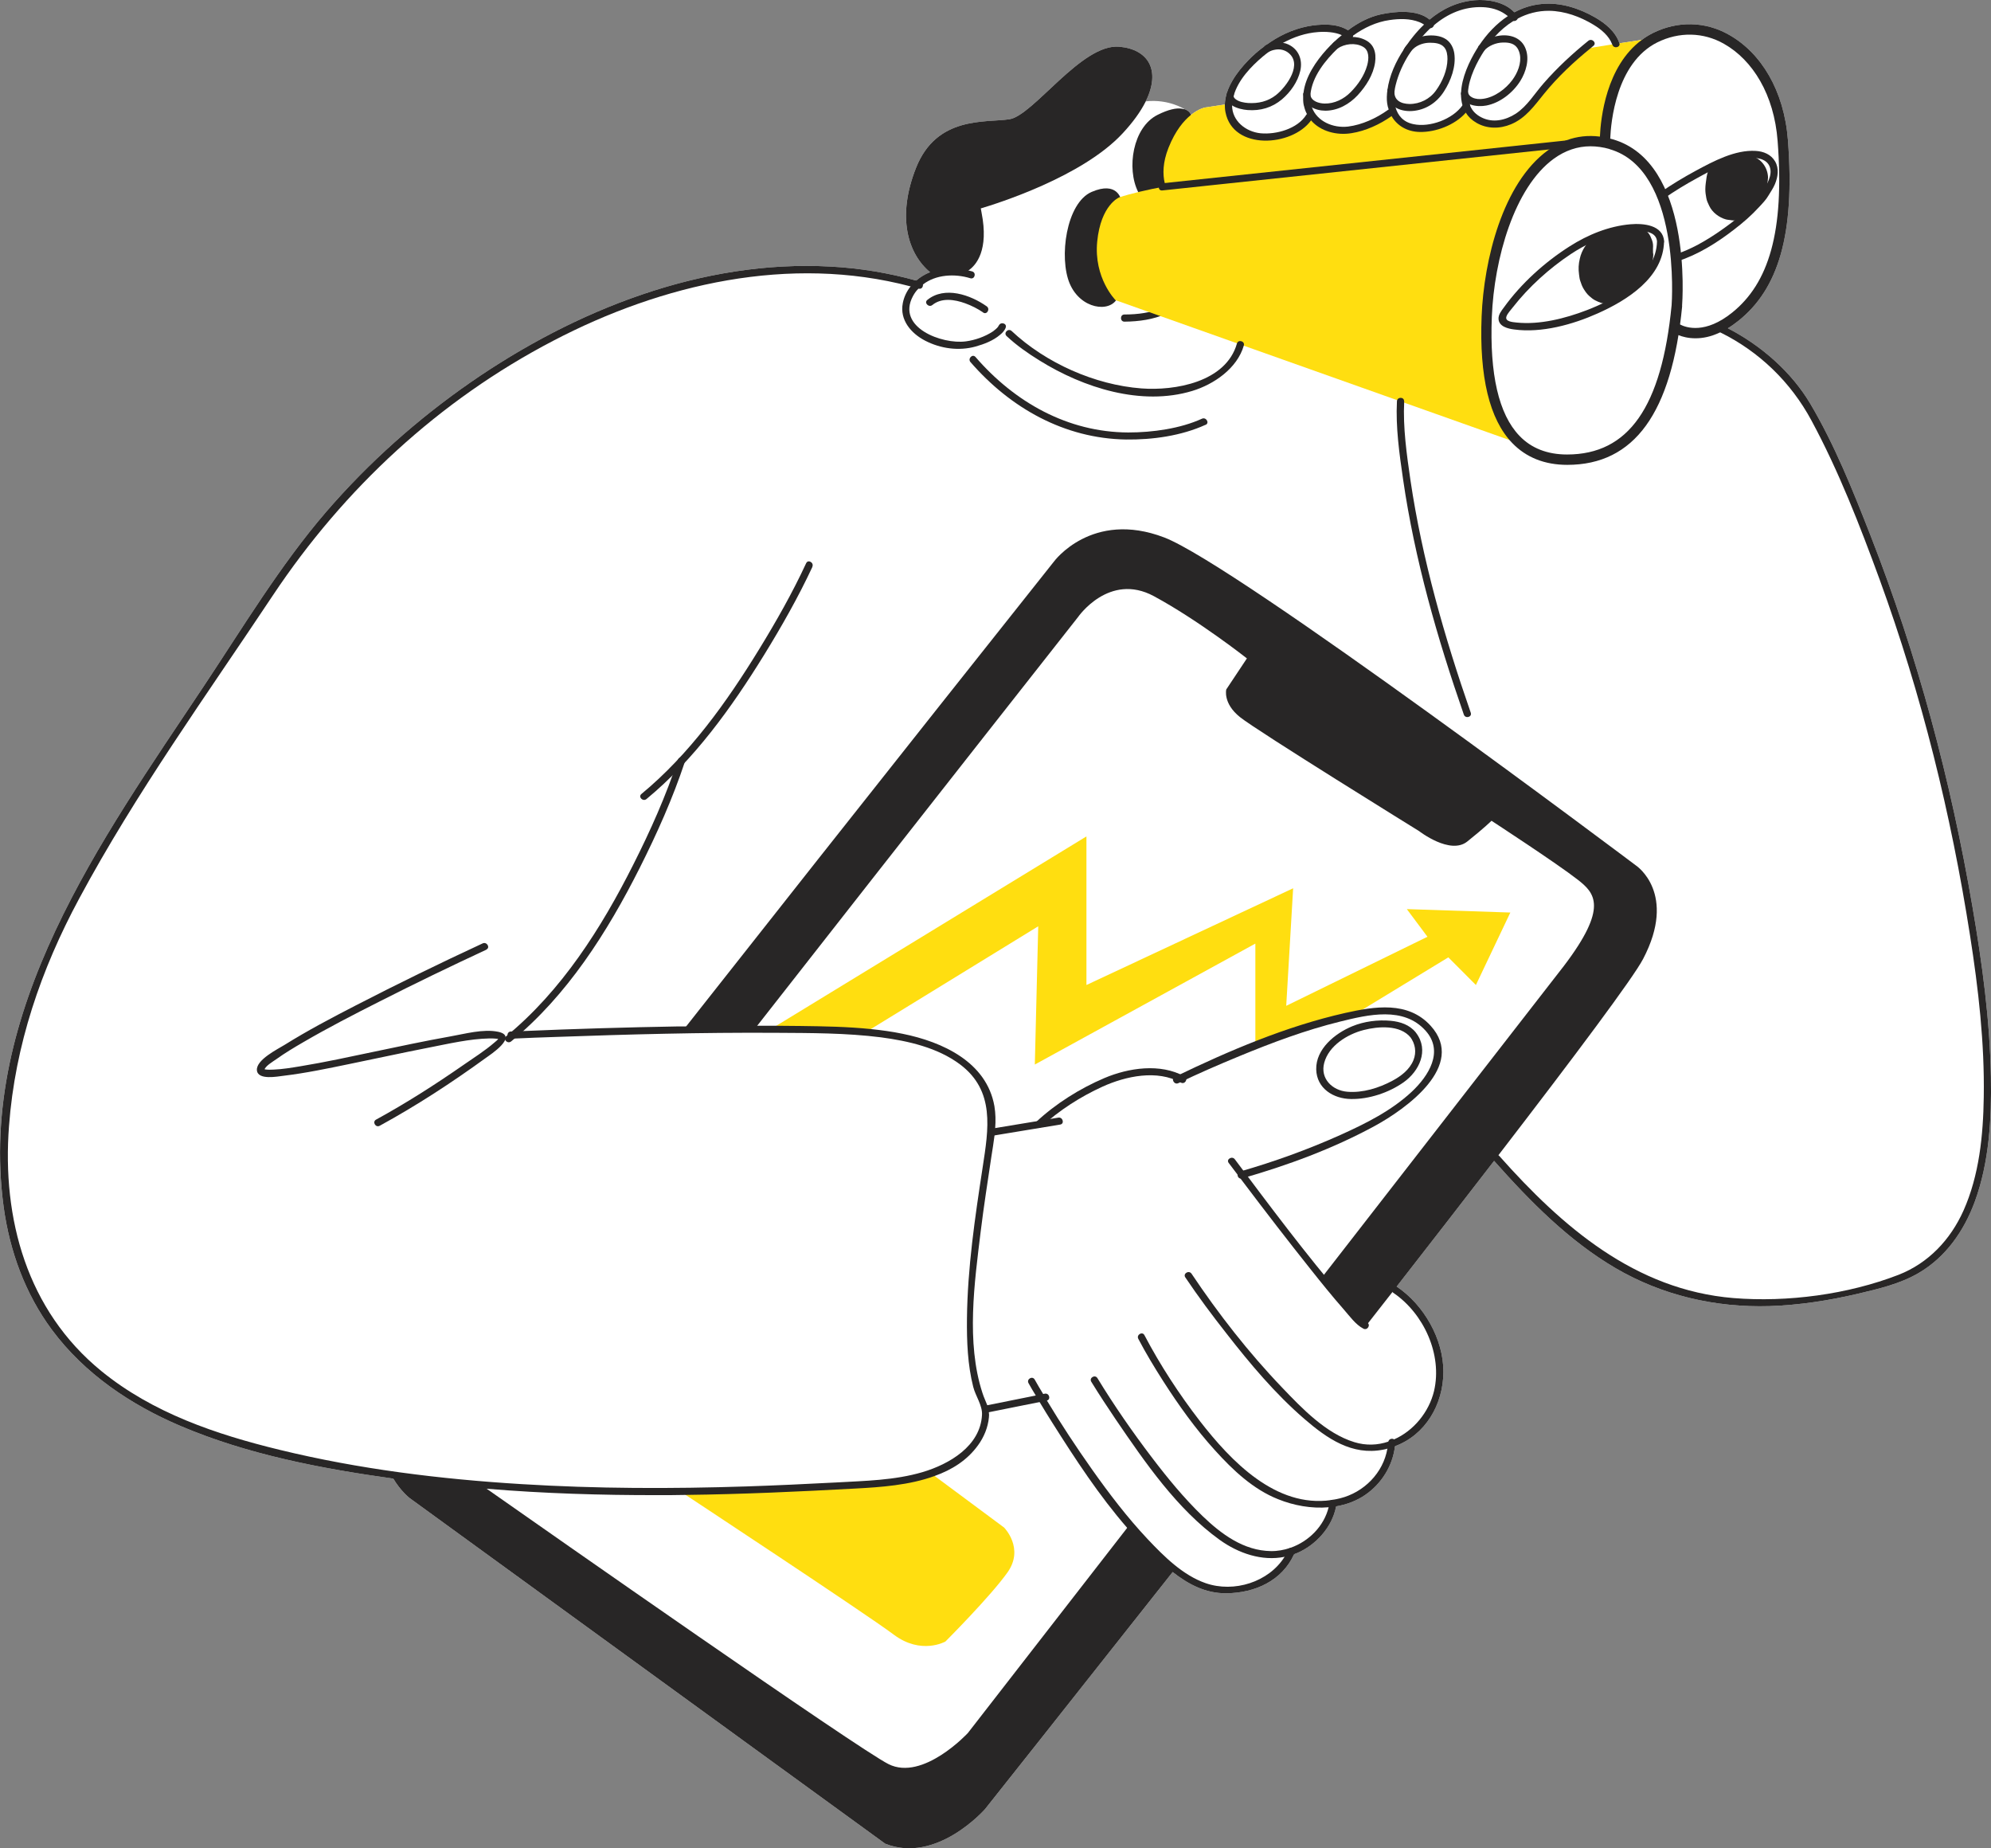 <svg width="334" height="310" viewBox="0 0 334 310" fill="none" xmlns="http://www.w3.org/2000/svg">
<rect x="0" y="0" width="334" height="310" fill="#808080" stroke="none"/>
<g clip-path="url(#clip0_212_746)">
<path d="M0.609 202.417C1.622 209.845 4.239 217.032 8.734 223.073C14.188 230.408 21.908 235.599 30.236 239.147C41.493 243.95 53.874 246.315 65.979 247.996C67.214 250.103 68.725 251.267 68.725 251.267L148.484 309.224C157.144 312.698 165.251 303.423 165.251 303.423C165.251 303.423 178.94 286.185 196.72 263.664C199.373 265.733 202.247 267.266 205.748 267.229C210.52 267.174 215.052 265.16 217.097 260.671C217.245 260.615 217.392 260.56 217.54 260.504C220.727 259.174 223.491 256.126 224.136 252.652C225.867 252.357 227.544 251.747 229.018 250.731C231.763 248.846 233.624 245.853 234.011 242.565C239.096 240.68 242.099 235.618 242.136 230.112C242.155 224.606 238.875 218.879 234.343 215.812C234.343 215.794 234.306 215.794 234.287 215.794C240.054 208.403 245.582 201.253 250.648 194.695C250.648 194.695 250.655 194.707 250.667 194.732C256.673 201.494 263.159 208.089 271.008 212.69C278.875 217.29 287.792 219.341 296.876 219.064C301.832 218.898 306.751 218.14 311.578 217.013C315.098 216.182 318.727 215.35 321.878 213.503C326.447 210.824 329.487 206.427 331.293 201.512C333.706 194.898 334.112 187.619 333.983 180.653C333.817 171.101 332.527 161.587 330.906 152.183C327.239 130.751 321.675 109.966 313.753 89.717C310.823 82.253 307.783 74.623 303.674 67.694C300.487 62.336 295.402 57.921 289.856 55.057C290.445 54.706 291.035 54.281 291.662 53.782C298.276 48.48 301.15 39.427 299.934 23.501C299.289 15.15 295.42 8.868 290.059 5.838C286.079 3.566 281.399 3.473 277.235 5.561C276.59 5.894 275.982 6.263 275.429 6.688L271.671 7.261C271.671 7.261 271.652 7.224 271.652 7.206C270.971 5.266 269.313 3.917 267.581 2.919C264.909 1.386 261.777 0.37 258.663 0.665C256.987 0.813 255.439 1.312 254.039 2.069C252.436 0.333 249.617 -0.148 247.387 0.037C244.458 0.296 241.952 1.497 239.815 3.289C237.751 1.534 233.993 1.903 231.671 2.402C229.7 2.827 227.82 3.806 226.125 5.081C224.246 3.843 221.372 4.028 219.345 4.416C216.803 4.915 214.426 6.06 212.344 7.594C212.289 7.63 212.252 7.649 212.215 7.686C211.183 8.425 210.225 9.256 209.359 10.162C207.498 12.083 205.545 14.743 205.472 17.533L202.155 18.032C202.155 18.032 201.142 18.198 199.797 19.27C199.797 19.27 199.613 18.605 198.71 18.309C198.71 18.309 196.057 16.573 192.206 16.997C194.785 11.769 192.63 8.277 187.784 7.834C181.427 7.261 173.339 19.436 169.286 20.009C165.251 20.6 157.144 19.436 153.68 28.12C150.382 36.415 152.317 42.568 156.02 45.653C155.173 45.986 154.38 46.466 153.699 47.057C149.019 45.764 144.21 44.969 139.364 44.711C117.808 43.51 96.49 51.99 78.987 64.091C70.051 70.281 61.834 77.597 54.722 85.837C46.965 94.853 40.775 105.181 34.197 115.065C17.025 140.857 -3.813 169.494 0.609 202.417Z" fill="white"/>
<path d="M197.862 51.214C197.273 51.824 196.444 52.249 195.688 52.6C193.477 53.598 191.045 53.93 188.632 53.949C187.858 53.949 187.858 52.748 188.632 52.748C190.824 52.748 193.127 52.471 195.154 51.547C195.67 51.307 196.167 51.029 196.628 50.697C196.665 50.66 196.72 50.642 196.757 50.605C196.72 50.642 196.609 50.715 196.757 50.605C196.812 50.568 196.849 50.531 196.904 50.475C196.941 50.438 196.996 50.401 197.033 50.364C197.567 49.81 198.415 50.66 197.881 51.214H197.862Z" fill="#282626"/>
<path d="M114.639 172.746C114.805 172.543 114.952 172.339 115.118 172.136C144.781 134.465 176.803 94.188 176.803 94.188C176.803 94.188 183.16 85.505 195.301 90.142C207.443 94.779 274.49 145.199 274.49 145.199C274.49 145.199 281.418 149.836 275.632 160.848C273.993 163.989 264.338 176.903 251.367 193.753C251.128 194.067 250.888 194.381 250.649 194.695C245.582 201.254 240.055 208.404 234.288 215.794C234.067 216.089 233.827 216.385 233.588 216.699C232.224 218.436 230.879 220.172 229.497 221.928C229.387 222.075 229.276 222.205 229.166 222.353C227.655 220.985 225.168 218.473 221.759 214.242L222.109 213.798L262.348 162.012C269.847 152.146 267.544 149.781 264.651 147.527C261.206 144.829 250.206 137.661 250.206 137.661C250.206 137.661 249.046 138.825 246.153 141.134C243.279 143.462 238.065 139.398 238.065 139.398C238.065 139.398 210.907 122.603 208.014 120.276C205.122 117.966 205.711 115.638 205.711 115.638L209.175 110.428C209.175 110.428 201.087 104.054 193.569 99.99C186.052 95.943 180.856 103.481 180.856 103.481C180.856 103.481 153.588 138.104 127.038 172.025C126.891 172.229 126.725 172.413 126.578 172.617C126.523 172.69 126.486 172.746 126.43 172.82L114.289 173.189C114.418 173.041 114.528 172.894 114.639 172.746ZM80.682 249.031C80.94 249.216 81.253 249.438 81.64 249.696C91.829 256.846 143.842 293.261 149.056 295.885C154.841 298.786 162.358 290.675 162.358 290.675L189.092 256.255L189.516 255.719C191.34 257.807 194.177 260.818 197.199 263.054C197.033 263.257 196.886 263.46 196.72 263.664C178.94 286.185 165.251 303.423 165.251 303.423C165.251 303.423 157.144 312.698 148.485 309.224L68.725 251.267C68.725 251.267 67.214 250.103 65.98 247.996C65.85 247.775 65.722 247.553 65.611 247.331C70.641 248.052 75.689 248.625 80.682 249.031Z" fill="#282626"/>
<path d="M253.375 153.033L247.59 165.208L242.965 160.571L226.641 170.51C224.633 170.75 218.553 171.748 210.593 175.148V158.261L173.597 178.547L174.168 155.36L145.849 172.746H129.083L182.256 140.284V165.208L216.931 148.986L215.771 168.7L239.464 157.116L236.001 152.478L253.338 153.051L253.375 153.033Z" fill="#FFDE10"/>
<path d="M156.166 247.091L168.436 256.199C168.436 256.199 171.9 259.673 169.008 263.737C166.115 267.802 158.598 275.322 158.598 275.322C158.598 275.322 154.544 277.631 149.92 274.158C145.295 270.684 114.176 250.176 114.176 250.176C114.176 250.176 149.68 250.749 156.166 247.091Z" fill="#FFDE10"/>
<path d="M166.133 189.337C169.45 188.782 172.785 188.247 176.101 187.692C176.58 187.618 177.059 187.526 177.538 187.452C178.294 187.323 178.625 188.487 177.851 188.616C174.535 189.17 171.2 189.706 167.884 190.26C167.405 190.334 166.926 190.427 166.447 190.501C165.691 190.63 165.36 189.466 166.133 189.337Z" fill="#282626"/>
<path d="M173.818 188.173C177.116 185.106 181.132 182.575 185.26 180.82C189.313 179.101 194.638 178.288 198.709 180.542C199.391 180.912 198.783 181.947 198.101 181.577C194.103 179.36 188.871 180.487 184.983 182.242C181.28 183.923 177.669 186.233 174.665 189.004C174.094 189.522 173.247 188.672 173.818 188.154V188.173Z" fill="#282626"/>
<path d="M197.087 180.616C206.17 176.219 215.806 172.118 225.645 169.9C230.601 168.792 236.202 167.868 239.998 172.044C246.096 178.75 235.76 186.048 230.638 188.838C223.655 192.644 215.972 195.471 208.344 197.651C207.607 197.854 207.276 196.708 208.031 196.487C213.761 194.842 219.436 192.792 224.871 190.353C229.09 188.45 233.402 186.307 236.828 183.11C239.647 180.468 242.264 176.367 239.168 172.893C235.483 168.755 229.532 170.178 224.816 171.342C219.03 172.764 213.411 174.87 207.902 177.143C204.457 178.565 201.03 180.043 197.676 181.669C196.995 182.002 196.387 180.967 197.068 180.635L197.087 180.616Z" fill="#282626"/>
<path d="M207.147 194.436C213.08 202.362 219.031 210.325 225.48 217.863C226.548 219.119 227.82 221.041 229.331 221.817C230.012 222.168 229.404 223.202 228.723 222.851C227.414 222.186 226.346 220.671 225.388 219.581C223.49 217.419 221.684 215.184 219.897 212.93C216.083 208.145 212.343 203.286 208.658 198.408C207.811 197.281 206.963 196.173 206.116 195.046C205.655 194.436 206.687 193.826 207.147 194.436Z" fill="#282626"/>
<path d="M198.839 214.242C201.013 217.475 203.353 220.616 205.767 223.683C209.728 228.763 213.929 233.77 218.811 237.983C222.643 241.29 226.807 244.172 232.058 243.137C232.298 243.1 232.519 243.045 232.74 242.971C233.182 242.879 233.606 242.731 234.011 242.564C239.097 240.68 242.1 235.618 242.137 230.112C242.155 224.606 238.875 218.879 234.343 215.812C234.343 215.794 234.306 215.794 234.288 215.794C233.753 215.461 233.238 216.218 233.588 216.699C233.625 216.754 233.68 216.81 233.753 216.847C238.857 220.32 241.989 227.193 240.571 233.29C239.723 236.837 237.144 239.978 233.864 241.419C233.551 241.567 233.238 241.696 232.906 241.789C231.119 242.398 229.166 242.491 227.194 241.881C222.441 240.421 218.443 236.246 215.108 232.754C209.488 226.897 204.403 220.375 199.889 213.632C199.447 212.985 198.415 213.595 198.839 214.242Z" fill="#282626"/>
<path d="M190.955 224.551C192.226 226.971 193.645 229.318 195.118 231.627C197.735 235.71 200.572 239.682 203.833 243.267C206.8 246.555 210.245 249.807 214.409 251.451C217.007 252.504 220.01 253.059 222.884 252.8C223.308 252.782 223.732 252.726 224.137 252.652C225.869 252.357 227.546 251.747 229.02 250.731C231.765 248.846 233.626 245.853 234.013 242.565L234.068 241.899C234.086 241.678 233.994 241.511 233.865 241.419C233.552 241.197 232.999 241.327 232.907 241.789C232.889 241.826 232.87 241.863 232.87 241.899C232.852 242.269 232.797 242.62 232.741 242.971C232.041 247.036 228.817 250.306 224.8 251.303C224.395 251.396 224.008 251.488 223.621 251.544C223.511 251.562 223.4 251.581 223.29 251.599C214.022 252.929 206.505 245.077 201.291 238.352C197.808 233.844 194.639 228.985 191.986 223.941C191.636 223.258 190.604 223.867 190.955 224.551Z" fill="#282626"/>
<path d="M183.069 231.756C184.377 233.881 185.759 235.987 187.16 238.057C192.06 245.244 197.459 253.133 204.608 258.269C207.74 260.523 211.701 261.89 215.496 261.114C216.031 261.022 216.565 260.874 217.099 260.671C217.247 260.615 217.394 260.56 217.542 260.504C220.729 259.174 223.493 256.126 224.138 252.652C224.156 252.541 224.174 252.412 224.193 252.283C224.248 251.876 223.935 251.581 223.622 251.544C223.511 251.562 223.401 251.581 223.29 251.599C223.161 251.655 223.069 251.784 223.051 251.969C223.014 252.246 222.958 252.523 222.885 252.8C222.111 255.978 219.55 258.527 216.491 259.599C216.473 259.599 216.455 259.599 216.436 259.618C215.404 259.969 214.299 260.172 213.212 260.153C208.643 260.098 204.884 257.308 201.715 254.26C198.62 251.267 195.856 247.904 193.258 244.486C189.997 240.2 186.902 235.747 184.101 231.147C183.696 230.482 182.664 231.091 183.069 231.756Z" fill="#282626"/>
<path d="M165.158 235.784C168.106 235.193 171.053 234.602 174.001 234.011C174.425 233.918 174.849 233.844 175.273 233.752C176.028 233.604 176.341 234.75 175.586 234.916C172.638 235.507 169.69 236.098 166.742 236.69C166.318 236.782 165.895 236.856 165.471 236.948C164.715 237.096 164.402 235.95 165.158 235.784Z" fill="#282626"/>
<path d="M172.545 231.997C172.932 232.699 173.338 233.382 173.761 234.066C173.946 234.417 174.167 234.786 174.388 235.137C175.106 236.357 175.862 237.558 176.617 238.759C180.376 244.708 184.392 250.86 189.09 256.255C191.062 258.527 193.162 260.652 195.392 262.573C195.834 262.943 196.276 263.313 196.718 263.664C199.371 265.733 202.246 267.266 205.746 267.229C210.518 267.174 215.051 265.16 217.096 260.67C217.114 260.615 217.151 260.56 217.169 260.504C217.409 259.987 216.893 259.525 216.488 259.599C216.469 259.599 216.451 259.599 216.432 259.617C216.322 259.654 216.211 259.747 216.138 259.913C215.953 260.338 215.732 260.726 215.493 261.114C212.84 265.345 207.018 267.192 202.246 265.53C198.413 264.199 195.244 261.022 192.517 258.139C189.109 254.518 186.069 250.527 183.195 246.463C180.542 242.712 177.999 238.851 175.622 234.897C175.401 234.546 175.198 234.177 174.996 233.807C174.498 233.013 174.038 232.2 173.577 231.387C173.19 230.703 172.158 231.313 172.545 231.997Z" fill="#282626"/>
<path d="M236.647 174.02C234.878 171.84 231.175 172.136 228.743 172.764C226.035 173.466 222.921 175.369 222.147 178.251C221.428 180.912 223.51 182.907 226.016 183.11C228.596 183.332 231.322 182.482 233.589 181.263C235.044 180.487 236.463 179.397 237.108 177.826C237.66 176.459 237.421 175.055 236.555 173.891C236.094 173.281 237.126 172.672 237.587 173.281C239.742 176.164 238.103 179.655 235.468 181.521C232.999 183.258 229.664 184.385 226.624 184.33C223.713 184.293 220.876 182.575 220.802 179.36C220.728 175.942 223.953 173.318 226.827 172.136C228.835 171.305 231.138 171.009 233.312 171.212C234.897 171.36 236.463 171.877 237.495 173.152C237.974 173.743 237.126 174.593 236.647 174.002V174.02Z" fill="#282626"/>
<path d="M190.935 32.203C191.285 32.923 191.764 33.551 192.335 34.032C194.343 35.713 196.351 35.011 197.77 34.032C198.949 33.2 199.705 32.184 199.705 32.184V30.521L199.723 30.244L199.797 19.27C199.797 19.27 199.613 18.605 198.71 18.309H198.618L198.176 18.217C197.328 18.106 196.057 18.328 194.177 19.27C190.032 21.339 188.945 28.249 190.935 32.203Z" fill="#282626"/>
<path d="M195.392 30.706C195.429 30.891 195.485 31.076 195.54 31.242C195.613 31.464 195.687 31.667 195.761 31.87C196.387 33.311 197.253 34.032 197.253 34.032H197.769L253.319 33.108H254.314C256.285 29.358 258.828 26.401 261.905 24.868C262.642 24.499 263.397 24.203 264.19 24.018C265.203 23.759 266.29 23.649 267.414 23.704C267.727 23.723 268.04 23.759 268.372 23.797C268.648 23.833 268.943 23.889 269.238 23.944C269.238 23.944 269.238 23.612 269.256 23.058C269.385 20.009 270.38 9.977 277.621 6.337L275.429 6.688L271.67 7.261L270.454 7.446L266.916 8.018L265.903 8.166C264.116 9.774 260.449 13.118 259.528 14.041C258.294 15.261 256.451 19.566 252.158 20.803C248.879 21.746 247.018 19.436 246.336 18.309C246.134 17.958 246.023 17.718 246.023 17.718C246.023 17.718 245.857 17.958 245.562 18.309C244.66 19.362 242.486 21.413 239.28 21.413C234.987 21.413 233.752 18.956 233.752 18.956C233.752 18.956 233.734 18.974 233.697 18.993C233.623 19.03 233.476 19.104 233.292 19.196C231.91 19.935 227.691 22.041 225.166 22.041C222.09 22.041 220.247 19.566 220.247 19.566C220.247 19.566 220.081 19.732 219.786 19.991C218.792 20.84 216.341 22.651 213.504 22.651C209.819 22.651 206.134 22.041 206.134 17.718C206.134 17.626 206.152 17.515 206.152 17.422L205.471 17.533L202.154 18.032C202.154 18.032 201.141 18.198 199.796 19.27C198.617 20.212 197.18 21.875 196.019 24.794C195.042 27.251 195.042 29.247 195.392 30.706Z" fill="#FFDE10"/>
<path d="M268.374 23.797V23.963H269.239L270.105 23.926C270.105 23.907 270.105 23.667 270.124 23.261C270.234 20.563 271.082 10.586 278.01 7.113C281.658 5.303 285.748 5.376 289.212 7.353C294.039 10.088 297.613 15.87 298.203 23.63C299.382 38.91 296.692 47.519 290.575 52.434C286.098 56.036 282.892 54.983 281.805 54.41C281.565 54.281 281.418 54.189 281.4 54.17L280.349 55.556C280.349 55.556 280.828 55.907 281.547 56.203C282.247 56.48 283.205 56.738 284.421 56.738C285.637 56.738 286.982 56.498 288.567 55.741C288.991 55.556 289.414 55.334 289.857 55.057C290.446 54.706 291.036 54.281 291.662 53.782C298.277 48.48 301.151 39.427 299.935 23.501C299.29 15.15 295.421 8.868 290.059 5.838C286.079 3.566 281.4 3.473 277.236 5.561C276.591 5.894 275.983 6.263 275.43 6.688C269.424 11.085 268.521 19.898 268.392 22.928C268.373 23.335 268.374 23.63 268.374 23.797Z" fill="#282626"/>
<path d="M188.04 33.422C188.04 33.422 187.432 30.337 183.139 32.184C178.846 34.032 177.612 43.251 179.454 47.575C181.297 51.879 186.198 52.489 187.432 50.032C188.667 47.575 188.04 33.422 188.04 33.422Z" fill="#282626"/>
<path d="M205.472 17.533C205.472 17.958 205.491 18.402 205.583 18.827C206.836 25.256 216.73 24.628 219.936 20.194C220.009 20.101 220.083 19.991 220.157 19.88C220.23 19.769 220.249 19.658 220.249 19.566C220.249 19.104 219.622 18.808 219.254 19.141C219.199 19.141 219.162 19.215 219.125 19.27C217.651 21.616 214.077 22.596 211.479 22.355C208.955 22.097 206.688 20.268 206.688 17.681C206.688 17.459 206.688 17.219 206.744 16.979C206.799 16.646 206.854 16.332 206.965 16.018C207.72 13.395 209.857 11.159 211.847 9.478C212.197 9.182 212.566 8.905 212.934 8.628H212.953C213.671 8.092 214.445 7.594 215.237 7.187C217.061 6.189 219.051 5.524 221.133 5.376C222.312 5.284 223.934 5.358 225.094 5.894C225.352 6.005 225.573 6.134 225.776 6.319C225.85 6.356 225.905 6.411 225.96 6.467C226.016 6.522 226.089 6.577 226.163 6.596C226.476 6.725 226.826 6.522 226.937 6.226C226.974 6.152 226.992 6.06 226.992 5.968C226.974 5.838 226.918 5.727 226.808 5.617C226.605 5.413 226.384 5.229 226.126 5.081C224.247 3.843 221.373 4.028 219.346 4.416C216.803 4.915 214.427 6.06 212.345 7.594C212.289 7.63 212.253 7.649 212.216 7.686C211.184 8.425 210.226 9.256 209.36 10.162C207.499 12.083 205.546 14.743 205.472 17.533Z" fill="#282626"/>
<path d="M218.739 17.718C218.849 18.235 219.015 18.716 219.255 19.141C219.402 19.436 219.586 19.732 219.789 19.991C219.826 20.064 219.881 20.12 219.937 20.194C221.521 22.041 224.248 22.743 226.717 22.337C229.094 21.967 231.489 20.859 233.442 19.473C233.626 19.344 233.7 19.178 233.7 18.993C233.718 18.586 233.368 18.198 232.963 18.365C232.926 18.383 232.871 18.402 232.834 18.439C230.899 19.824 228.504 20.933 226.146 21.228C223.603 21.524 220.931 20.342 220.084 18.014C219.9 17.478 219.789 16.924 219.808 16.296C219.808 16.166 219.826 16.018 219.826 15.889C220.102 12.841 222.35 10.088 224.432 8.092C224.432 8.074 224.469 8.055 224.487 8.037C225.022 7.538 225.574 7.039 226.164 6.596C226.311 6.448 226.477 6.319 226.643 6.226C226.754 6.115 226.883 6.042 226.993 5.968C228.817 4.656 230.881 3.677 233.11 3.363C234.75 3.122 236.555 3.086 238.122 3.714C238.379 3.825 238.656 3.954 238.895 4.12C238.987 4.176 239.061 4.231 239.135 4.286C239.209 4.36 239.503 4.674 239.411 4.545C239.559 4.693 239.761 4.767 239.946 4.73C240.222 4.73 240.498 4.508 240.535 4.249C240.535 4.139 240.498 4.009 240.406 3.88C240.24 3.658 240.038 3.455 239.817 3.289C237.753 1.534 233.994 1.903 231.673 2.402C229.702 2.827 227.822 3.806 226.127 5.081C225.777 5.321 225.427 5.598 225.095 5.894C224.174 6.633 223.308 7.464 222.534 8.314C220.784 10.254 218.978 12.859 218.665 15.593C218.628 15.667 218.61 15.76 218.628 15.87C218.628 15.889 218.628 15.908 218.628 15.926C218.592 16.517 218.592 17.127 218.721 17.718H218.739Z" fill="#282626"/>
<path d="M232.647 16.259C232.629 17.016 232.721 17.718 232.961 18.365C233.034 18.66 233.145 18.938 233.292 19.196C233.329 19.288 233.384 19.381 233.44 19.473C234.361 21.081 236.056 22.097 238.175 22.134C240.828 22.189 244.052 20.988 245.895 18.901C246.06 18.716 246.208 18.512 246.337 18.309C246.429 18.217 246.484 18.125 246.539 18.032C246.613 17.94 246.632 17.829 246.632 17.755C246.65 17.663 246.613 17.57 246.558 17.478C246.558 17.441 246.521 17.404 246.484 17.367C246.374 17.219 246.152 17.127 245.968 17.145C245.802 17.164 245.618 17.238 245.508 17.422C245.452 17.496 245.397 17.589 245.342 17.663C243.684 20.009 239.833 21.413 237.106 20.822C235.393 20.471 234.49 19.362 234.103 17.995C233.882 17.219 233.826 16.351 233.919 15.501C233.919 15.446 233.919 15.372 233.937 15.298C233.974 14.947 234.048 14.614 234.121 14.3C234.582 12.416 235.411 10.586 236.498 8.924C236.498 8.924 236.498 8.905 236.516 8.905C236.516 8.813 236.59 8.739 236.682 8.647C236.701 8.647 236.719 8.61 236.719 8.591C236.738 8.573 236.738 8.554 236.738 8.554C237.29 7.686 237.935 6.854 238.617 6.097H238.635C238.856 5.838 239.114 5.58 239.354 5.321C239.538 5.118 239.741 4.933 239.943 4.73C240.128 4.564 240.33 4.397 240.533 4.249C242.854 2.273 245.618 1.072 248.769 1.201C250.077 1.256 251.403 1.607 252.491 2.365C252.656 2.476 252.804 2.587 252.951 2.698C253.062 2.827 253.172 2.919 253.283 3.03C253.449 3.196 253.467 3.233 253.485 3.27C253.596 3.418 253.743 3.492 253.891 3.51C254.186 3.584 254.499 3.4 254.591 3.122C254.646 2.993 254.628 2.827 254.517 2.661C254.37 2.457 254.222 2.254 254.038 2.069C252.435 0.333 249.616 -0.148 247.387 0.037C244.457 0.296 241.952 1.497 239.814 3.289C239.501 3.547 239.188 3.825 238.893 4.12C238.267 4.711 237.677 5.358 237.106 6.06C236.682 6.577 236.277 7.113 235.908 7.686C235.779 7.834 235.669 8 235.577 8.166C234.158 10.291 233.053 12.693 232.739 15.168C232.684 15.52 232.666 15.889 232.647 16.259Z" fill="#282626"/>
<path d="M245.084 15.723C245.084 16.388 245.158 17.053 245.342 17.663C245.397 17.884 245.471 18.106 245.563 18.309C245.655 18.512 245.766 18.716 245.895 18.901C246.3 19.566 246.89 20.138 247.682 20.6C249.469 21.635 251.588 21.635 253.486 20.84C255.955 19.806 257.373 17.755 259.013 15.741C261.316 12.896 264.061 10.328 266.917 8.018C267.046 7.889 267.175 7.797 267.304 7.686C267.912 7.205 267.065 6.356 266.457 6.836C263.785 8.998 261.206 11.381 258.939 13.986C257.41 15.723 256.231 17.773 254.278 19.067C252.565 20.175 250.427 20.656 248.53 19.695C247.572 19.215 246.964 18.549 246.632 17.755C246.577 17.663 246.521 17.552 246.503 17.441C246.484 17.422 246.466 17.386 246.484 17.367C246.263 16.776 246.208 16.129 246.263 15.482C246.392 13.044 247.811 10.309 249.009 8.48C249.119 8.259 249.248 8.074 249.377 7.889C249.801 7.279 250.261 6.707 250.759 6.152C251.68 5.136 252.73 4.231 253.891 3.51C254.131 3.381 254.352 3.252 254.591 3.122C256.194 2.273 257.981 1.792 259.879 1.811C262.495 1.848 265.075 2.79 267.304 4.139C268.594 4.915 269.902 5.986 270.455 7.446C270.473 7.464 270.492 7.501 270.492 7.52C270.75 8.222 271.855 7.945 271.671 7.261C271.671 7.261 271.652 7.224 271.652 7.205C270.971 5.266 269.312 3.917 267.581 2.919C264.909 1.386 261.777 0.37 258.663 0.665C256.986 0.813 255.439 1.312 254.039 2.069C253.67 2.254 253.302 2.476 252.951 2.697C251.035 3.972 249.396 5.709 248.106 7.667H248.087C248.087 7.667 247.995 7.815 247.977 7.889C247.866 8.018 247.793 8.166 247.7 8.296C246.503 10.254 245.176 13.044 245.103 15.593C245.084 15.63 245.084 15.686 245.084 15.723Z" fill="#282626"/>
<path d="M248.088 7.686C248.954 6.688 250.354 6.115 251.625 5.968C253.486 5.746 255.292 6.393 255.955 8.24C256.6 9.977 255.992 12.046 255.052 13.561C253.818 15.538 251.662 17.256 249.341 17.7C247.812 17.995 245.453 17.681 245.103 15.796C244.956 15.039 246.117 14.725 246.264 15.482C246.338 15.87 246.577 16.148 246.982 16.351C247.535 16.628 248.199 16.665 248.807 16.573C250.723 16.314 252.584 14.928 253.707 13.413C254.573 12.231 255.255 10.605 254.96 9.108C254.85 8.554 254.61 8.018 254.168 7.649C253.615 7.187 252.823 7.113 252.123 7.132C250.944 7.15 249.672 7.686 248.936 8.536C248.42 9.108 247.572 8.259 248.088 7.686Z" fill="#282626"/>
<path d="M235.56 8.166C236.26 6.91 237.771 6.189 239.135 6.005C240.259 5.857 241.622 5.931 242.598 6.596C243.372 7.132 243.815 8 243.962 8.924C244.294 11.141 243.391 13.543 242.212 15.372C240.996 17.256 239.116 18.476 236.85 18.623C235.855 18.679 234.75 18.494 233.921 17.903C233.036 17.256 232.631 16.24 232.741 15.168C232.815 14.411 234.013 14.393 233.939 15.168C233.865 15.815 234.013 16.443 234.529 16.868C235.044 17.293 235.763 17.422 236.426 17.441C238.177 17.459 239.872 16.61 240.885 15.187C241.972 13.69 242.801 11.769 242.82 9.903C242.82 9.219 242.727 8.48 242.285 7.945C241.714 7.261 240.738 7.169 239.89 7.169C238.969 7.169 238.029 7.446 237.311 8C237.09 8.185 236.868 8.388 236.684 8.61C236.776 8.499 236.611 8.721 236.574 8.794C236.187 9.46 235.155 8.868 235.542 8.185L235.56 8.166Z" fill="#282626"/>
<path d="M223.751 7.095C225.096 6.189 227.012 5.931 228.523 6.485C229.333 6.781 230.052 7.261 230.42 8.074C230.77 8.831 230.789 9.663 230.678 10.476C230.383 12.545 229.149 14.466 227.749 15.981C226.348 17.478 224.451 18.549 222.369 18.568C220.655 18.568 218.831 17.755 218.629 15.889C218.555 15.113 219.752 15.132 219.826 15.889C219.937 16.979 221.282 17.349 222.203 17.367C223.843 17.404 225.427 16.628 226.57 15.464C227.804 14.226 228.873 12.674 229.352 10.956C229.646 9.884 229.739 8.443 228.633 7.834C227.343 7.113 225.575 7.335 224.359 8.148C223.714 8.573 223.124 7.538 223.751 7.113V7.095Z" fill="#282626"/>
<path d="M206.686 17.681C207.46 18.18 208.529 18.402 209.284 18.457C211.44 18.623 213.393 18.051 215.051 16.665C216.488 15.446 217.704 13.727 218.128 11.88C218.552 10.051 217.87 8.259 216.101 7.446C215.825 7.316 215.53 7.224 215.235 7.187C214.259 6.965 213.209 7.132 212.343 7.594C212.287 7.631 212.251 7.649 212.214 7.686C211.753 8.111 212.324 8.961 212.932 8.628H212.951C213.153 8.536 213.559 8.388 213.927 8.333C214.627 8.203 215.364 8.333 215.972 8.739C218.699 10.624 215.843 14.522 214.056 15.944C212.693 17.016 211.071 17.386 209.358 17.275C208.676 17.219 207.939 17.09 207.368 16.702C207.202 16.591 207.073 16.462 206.981 16.296C206.944 16.203 206.944 16.111 206.963 16.018C207.165 15.261 206.023 14.947 205.82 15.686C205.581 16.591 206.023 17.238 206.686 17.681Z" fill="#282626"/>
<path d="M267.509 23.261L267.417 23.704C261.779 23.409 257.375 27.325 254.335 33.108C251.369 38.725 249.692 46.115 249.416 53.117C248.992 63.519 250.835 70.835 255.109 74.475L187.141 50.346C187.141 50.346 183.456 46.651 184.064 40.498C184.672 34.346 187.749 33.108 187.749 33.108C189.628 32.48 192.3 31.852 195.561 31.242C217.947 27.011 267.527 23.261 267.527 23.261H267.509Z" fill="#FFDE10"/>
<path d="M282.173 51.343C282.247 50.346 283.924 27.196 270.511 23.353C266.568 22.226 262.92 22.854 259.659 25.219C252.068 30.725 248.917 43.658 248.549 53.062C248.143 63.186 249.857 70.318 253.671 74.29C256.011 76.729 259.124 77.967 262.92 77.967C274.159 77.967 280.46 69.265 282.192 51.343H282.173ZM270.013 25.016C281.989 28.452 280.46 50.678 280.423 51.177C278.765 68.267 273.201 76.23 262.883 76.23C259.566 76.23 256.877 75.177 254.887 73.089C251.423 69.486 249.875 62.761 250.262 53.136C250.649 43.417 254.021 31.445 260.654 26.623C262.57 25.238 264.633 24.536 266.807 24.536C267.839 24.536 268.908 24.683 270.013 24.997V25.016Z" fill="#282626"/>
<path d="M279.152 40.498C279.023 46.558 272.961 50.364 268.023 52.563C263.859 54.429 258.608 55.888 254.002 55.26C252.989 55.131 251.478 54.78 251.386 53.523C251.331 52.803 251.865 52.119 252.27 51.584C255.163 47.556 259.161 43.953 263.325 41.311C266.365 39.371 269.884 37.93 273.495 37.616C275.669 37.431 278.986 37.709 279.17 40.498C279.225 41.274 278.028 41.274 277.972 40.498C277.788 37.875 272.721 38.854 271.192 39.205C268.465 39.852 265.868 41.053 263.528 42.605C259.916 45.006 256.471 48.11 253.799 51.528C253.468 51.971 252.897 52.544 252.712 53.08C252.418 53.948 253.763 54.022 254.407 54.096C258.295 54.503 262.57 53.413 266.181 52.027C271.045 50.161 277.843 46.429 277.972 40.48C277.972 39.704 279.188 39.704 279.17 40.48L279.152 40.498Z" fill="#282626"/>
<path d="M278.526 32.277C280.424 30.947 282.432 29.746 284.478 28.637C287.425 27.048 291.074 25.09 294.537 25.311C295.845 25.385 297.098 25.903 297.78 27.067C298.48 28.267 298.259 29.69 297.743 30.91C297.448 31.612 297.025 32.184 296.693 32.757C296.288 33.478 295.624 34.161 295.072 34.752C293.819 36.12 292.418 37.339 290.945 38.466C288.07 40.702 284.828 42.734 281.345 43.842C280.608 44.083 280.295 42.919 281.032 42.678C283.685 41.828 286.154 40.387 288.439 38.817C291.037 37.025 293.745 34.9 295.569 32.258C295.588 32.277 295.624 32.295 295.643 32.332C295.643 32.277 295.643 32.221 295.661 32.166C295.735 32.055 295.882 31.796 295.919 31.722C296.122 31.39 296.324 31.057 296.49 30.706C296.822 30.023 297.098 29.247 297.006 28.489C296.804 26.882 295.219 26.42 293.837 26.494C290.613 26.642 287.407 28.378 284.662 29.893C282.764 30.928 280.903 32.055 279.134 33.293C278.508 33.736 277.9 32.702 278.526 32.258V32.277Z" fill="#282626"/>
<path d="M277.348 42.531C277.348 43.473 277.145 44.434 276.684 45.265C276.261 46.041 275.616 46.558 275.063 47.186C274.916 47.39 274.787 47.611 274.621 47.815C273.405 48.868 271.857 49.902 269.941 50.955C269.499 50.955 269.057 50.918 268.614 50.808C268.32 50.715 267.933 50.549 267.656 50.401C267.601 50.383 267.564 50.346 267.509 50.327C267.196 50.161 266.883 49.884 266.625 49.662C266.256 49.348 265.961 48.923 265.703 48.517C265.427 48.092 265.243 47.574 265.095 47.112C264.966 46.761 264.948 46.41 264.893 46.041C264.764 45.117 264.801 44.304 265.022 43.38C265.169 42.697 265.464 41.995 265.851 41.404C266.127 40.979 266.44 40.572 266.772 40.184C266.809 40.147 266.846 40.11 266.883 40.073C270.162 38.595 273.35 38.004 275.542 38.244C275.8 38.392 276.04 38.577 276.242 38.78C276.592 39.113 276.85 39.519 276.998 39.962C277.219 40.406 277.329 40.886 277.311 41.385C277.274 41.773 277.311 42.161 277.311 42.549L277.348 42.531Z" fill="#282626"/>
<path d="M296.229 32.332C295.234 33.81 293.76 35.344 292.084 36.766C292.028 36.785 291.992 36.803 291.936 36.822C291.641 36.895 291.218 36.932 290.904 36.969C290.849 36.969 290.794 36.969 290.739 36.969C290.554 36.969 290.315 36.914 290.149 36.895C290.002 36.877 289.725 36.858 289.541 36.803C288.399 36.489 287.256 35.639 286.741 34.549C286.538 34.124 286.317 33.681 286.243 33.219C286.151 32.739 286.077 32.24 286.077 31.741C286.077 31.057 286.206 30.337 286.298 29.653C286.39 29.099 286.575 28.581 286.796 28.064C289.007 27.011 291.31 26.124 293.226 25.903C293.281 25.958 293.337 26.013 293.392 26.05C293.392 26.05 293.41 26.069 293.429 26.087C295.234 26.346 296.524 27.916 296.598 29.745C296.598 30.207 296.321 31.926 296.192 32.295L296.229 32.332Z" fill="#282626"/>
<path d="M194.968 30.743C215.014 28.619 235.06 26.494 255.106 24.369C257.943 24.074 260.781 23.778 263.618 23.464C264.392 23.39 264.373 24.591 263.618 24.665C243.572 26.79 223.526 28.914 203.48 31.039C200.643 31.334 197.805 31.63 194.968 31.944C194.194 32.018 194.213 30.817 194.968 30.743Z" fill="#282626"/>
<path d="M250.648 194.695C250.648 194.695 250.648 194.713 250.667 194.732C256.673 201.494 263.159 208.089 271.008 212.69C278.875 217.29 287.792 219.341 296.876 219.064C301.832 218.898 306.751 218.14 311.578 217.013C315.098 216.182 318.727 215.35 321.878 213.503C326.447 210.824 329.487 206.427 331.293 201.512C333.706 194.898 334.112 187.619 333.983 180.653C333.817 171.102 332.527 161.587 330.906 152.183C327.239 130.751 321.675 109.966 313.753 89.717C310.823 82.253 307.783 74.623 303.674 67.694C300.487 62.336 295.402 57.921 289.856 55.057C289.432 54.817 289.008 54.614 288.566 54.41C287.866 54.096 287.258 55.131 287.958 55.445C288.161 55.538 288.364 55.63 288.566 55.741C295.107 58.955 300.432 64.11 303.877 70.521C308.465 79.02 312.002 88.147 315.319 97.2C322.375 116.58 327.295 136.515 330.482 156.894C331.882 165.836 332.932 174.926 332.785 183.997C332.693 190.408 332.03 197.134 329.377 203.064C327.184 207.942 323.499 211.858 318.488 213.817C309.994 217.105 299.86 218.454 290.777 217.715C274.287 216.348 262.072 205.762 251.514 193.882C251.459 193.826 251.404 193.789 251.367 193.753C250.87 193.475 250.225 194.177 250.648 194.695Z" fill="#282626"/>
<path d="M235.559 67.325C235.338 71.704 235.983 76.23 236.609 80.535C238.581 93.837 242.321 106.862 246.725 119.537C246.983 120.276 245.822 120.59 245.564 119.851C241.105 107.029 237.328 93.856 235.375 80.406C234.749 76.119 234.122 71.648 234.343 67.306C234.38 66.53 235.578 66.53 235.541 67.306L235.559 67.325Z" fill="#282626"/>
<path d="M136.286 95.075C133.909 100.174 131.09 105.126 128.142 109.911C122.707 118.705 116.461 127.407 108.446 134.021C107.857 134.502 107.009 133.67 107.599 133.171C115.669 126.502 121.914 117.763 127.35 108.894C130.206 104.239 132.932 99.435 135.235 94.465C135.567 93.763 136.599 94.373 136.267 95.075H136.286Z" fill="#282626"/>
<path d="M114.896 127.758C112.87 133.873 110.198 139.841 107.305 145.587C101.888 156.34 95.145 166.982 85.749 174.667C85.159 175.148 84.311 174.316 84.901 173.817C94.224 166.169 100.894 155.638 106.255 144.977C109.111 139.324 111.727 133.467 113.717 127.444C113.957 126.705 115.117 127.019 114.878 127.758H114.896Z" fill="#282626"/>
<path d="M0.61 202.418C1.624 209.845 4.24 217.032 8.735 223.073C14.189 230.408 21.909 235.599 30.237 239.147C41.494 243.95 53.876 246.315 65.98 247.997C66.754 248.107 67.51 248.218 68.284 248.311C72.724 248.902 77.183 249.364 81.641 249.696C91.222 250.491 100.84 250.786 110.439 250.768C111.968 250.768 113.497 250.768 115.027 250.731C124.552 250.62 134.059 250.177 143.566 249.659C147.693 249.438 152.576 249.105 156.795 247.553C159.688 246.519 162.249 244.93 164.073 242.398C165.068 241.031 165.731 239.424 165.897 237.724C165.934 237.41 165.934 237.133 165.878 236.856C165.86 236.449 165.749 236.061 165.62 235.692C165.381 235.045 165.049 234.399 164.791 233.567C162.064 225.161 163.465 215.147 164.515 206.556C165.031 202.325 165.694 198.131 166.32 193.919C166.505 192.773 166.689 191.609 166.836 190.445C166.873 190.039 166.928 189.633 166.947 189.208C167.039 187.988 167.021 186.769 166.818 185.531C165.51 178.104 158.085 174.741 151.433 173.393C149.665 173.023 147.877 172.783 146.09 172.598C142.184 172.192 138.223 172.136 134.317 172.081C132.954 172.062 131.59 172.044 130.227 172.044C129.158 172.044 128.108 172.044 127.039 172.044C123.06 172.044 119.08 172.081 115.119 172.155C114.658 172.155 114.197 172.155 113.737 172.155C105.096 172.303 96.436 172.561 87.795 172.931C87.15 172.949 86.524 172.968 85.879 173.005H85.695C85.308 173.023 85.124 173.337 85.124 173.633C85.142 173.928 85.326 174.205 85.695 174.205C85.916 174.187 86.118 174.187 86.34 174.187C88.55 174.076 90.78 174.002 92.972 173.928C105.335 173.485 117.717 173.152 130.098 173.226C135.975 173.263 141.945 173.245 147.785 173.984C152.355 174.593 157.274 175.702 161.033 178.51C166.965 182.944 165.823 189.374 164.846 195.785C163.557 204.191 162.304 212.653 162.212 221.189C162.175 224.995 162.322 228.893 163.262 232.606C163.667 234.195 164.828 235.71 164.736 237.318C164.46 242.546 159.245 245.576 154.768 246.906C150.07 248.292 145.132 248.366 140.268 248.643C135.257 248.902 130.245 249.142 125.215 249.308C112.65 249.715 100.047 249.696 87.482 248.92C73.848 248.089 60.214 246.408 46.929 243.174C36.28 240.588 25.612 236.985 17.008 229.964C4.535 219.784 0.315 204.45 1.513 188.838C2.526 175.296 6.875 162.603 13.286 150.705C22.793 133.005 34.677 116.544 45.787 99.842C57.726 81.921 73.682 67.122 92.788 57.163C111.065 47.611 132.511 42.697 152.76 48.036C153.202 48.147 153.644 48.277 154.087 48.406H154.105C154.584 48.554 154.879 48.11 154.824 47.722C154.805 47.519 154.676 47.316 154.418 47.261C154.179 47.187 153.939 47.131 153.7 47.057C149.02 45.764 144.211 44.969 139.365 44.711C117.809 43.51 96.491 51.99 78.988 64.092C70.052 70.281 61.835 77.597 54.723 85.837C46.966 94.853 40.776 105.181 34.198 115.065C17.026 140.857 -3.812 169.494 0.61 202.418Z" fill="#282626"/>
<path d="M81.64 159.259C75.597 162.067 69.59 164.967 63.657 167.979C59.346 170.159 55.035 172.376 50.852 174.815C49.323 175.702 47.776 176.626 46.339 177.66C45.878 177.993 44.386 178.843 44.33 179.526C44.349 179.194 44.183 179.323 44.57 179.378C45.012 179.434 45.436 179.415 45.878 179.397C47.37 179.341 48.881 179.083 50.355 178.843C54.537 178.159 58.664 177.254 62.81 176.385C67.048 175.499 71.267 174.593 75.523 173.836C77.973 173.411 81.087 172.524 83.593 173.06C87.02 173.799 82.266 176.884 81.474 177.457C75.799 181.577 69.848 185.457 63.694 188.819C63.013 189.189 62.405 188.154 63.086 187.785C68.153 185.013 73.036 181.891 77.771 178.602C79.503 177.401 81.345 176.238 82.948 174.852C83.151 174.667 83.593 174.372 83.648 174.094C83.574 174.445 83.851 174.279 83.409 174.224C82.966 174.187 82.543 174.15 82.1 174.168C78.71 174.242 75.283 175.055 71.967 175.702C67.508 176.57 63.086 177.549 58.628 178.455C54.961 179.212 51.276 179.988 47.573 180.431C46.578 180.542 43.225 181.226 43.096 179.489C42.967 177.734 46.633 175.942 47.757 175.24C51.608 172.838 55.643 170.713 59.659 168.644C66.679 165.023 73.809 161.55 80.977 158.224C81.677 157.91 82.285 158.944 81.585 159.259H81.64Z" fill="#282626"/>
<path d="M155.208 57.145C157.787 58.475 160.846 58.9 163.646 58.124C165.102 57.717 166.612 57.145 167.773 56.147C168.16 55.833 168.547 55.426 168.713 54.946C168.971 54.207 167.81 53.911 167.552 54.632C167.644 54.373 167.46 54.761 167.423 54.817C167.22 55.075 166.87 55.371 166.557 55.593C165.249 56.461 163.572 57.052 162.025 57.255C158.027 57.791 150.344 54.928 153.144 49.681C153.402 49.2 153.697 48.775 154.084 48.406C154.286 48.147 154.544 47.907 154.821 47.722C156.976 46.041 160.145 45.856 162.78 46.669C163.517 46.891 163.83 45.745 163.093 45.524C162.891 45.468 162.688 45.413 162.467 45.357C160.827 44.951 159.022 44.914 157.382 45.246C156.921 45.339 156.461 45.468 156.018 45.653C155.171 45.986 154.379 46.466 153.697 47.057C153.365 47.353 153.034 47.685 152.757 48.036C152.112 48.849 151.652 49.791 151.449 50.844C150.896 53.671 152.849 55.925 155.208 57.145Z" fill="#282626"/>
<path d="M164.937 52.415C164.015 51.768 162.965 51.251 161.897 50.863C160.146 50.235 157.972 49.884 156.406 51.159C155.816 51.639 154.969 50.789 155.558 50.309C158.47 47.944 162.781 49.441 165.526 51.38C166.153 51.824 165.563 52.858 164.918 52.415H164.937Z" fill="#282626"/>
<path d="M208.66 57.939C207.554 61.801 203.612 64.48 200 65.57C191.451 68.156 181.742 65.034 174.427 60.489C172.474 59.288 170.54 57.939 168.863 56.369C168.292 55.833 169.139 54.983 169.71 55.519C175.441 60.895 183.676 64.553 191.47 65.145C197.071 65.57 205.657 64.11 207.499 57.625C207.702 56.886 208.863 57.2 208.66 57.939Z" fill="#282626"/>
<path d="M156.02 45.653C156.204 45.801 156.388 45.949 156.572 46.078C156.572 46.078 160.312 45.524 161.621 45.801C161.621 45.801 161.989 45.69 162.468 45.358C163.758 44.471 165.914 41.977 164.661 35.658C164.624 35.418 164.569 35.178 164.532 34.956C167.203 34.161 181.574 29.672 188.355 22.337C190.087 20.471 191.321 18.734 192.132 17.145C192.15 17.09 192.169 17.053 192.205 16.998C194.785 11.769 192.629 8.277 187.783 7.834C181.427 7.261 173.339 19.436 169.285 20.009C165.25 20.6 157.143 19.436 153.68 28.12C150.382 36.415 152.316 42.568 156.02 45.653Z" fill="#282626"/>
<path d="M202.248 71.242C198.158 73.108 193.331 73.773 188.891 73.717C178.554 73.551 169.49 68.433 162.801 60.729C162.304 60.156 163.133 59.288 163.649 59.879C170.227 67.473 179.107 72.498 189.277 72.535C193.349 72.535 197.992 71.888 201.64 70.225C202.34 69.911 202.948 70.946 202.248 71.26V71.242Z" fill="#282626"/>
</g>
<defs>
<clipPath id="clip0_212_746">
<rect width="334" height="310" fill="white" transform="matrix(-1 0 0 1 334 0)"/>
</clipPath>
</defs>
</svg>
